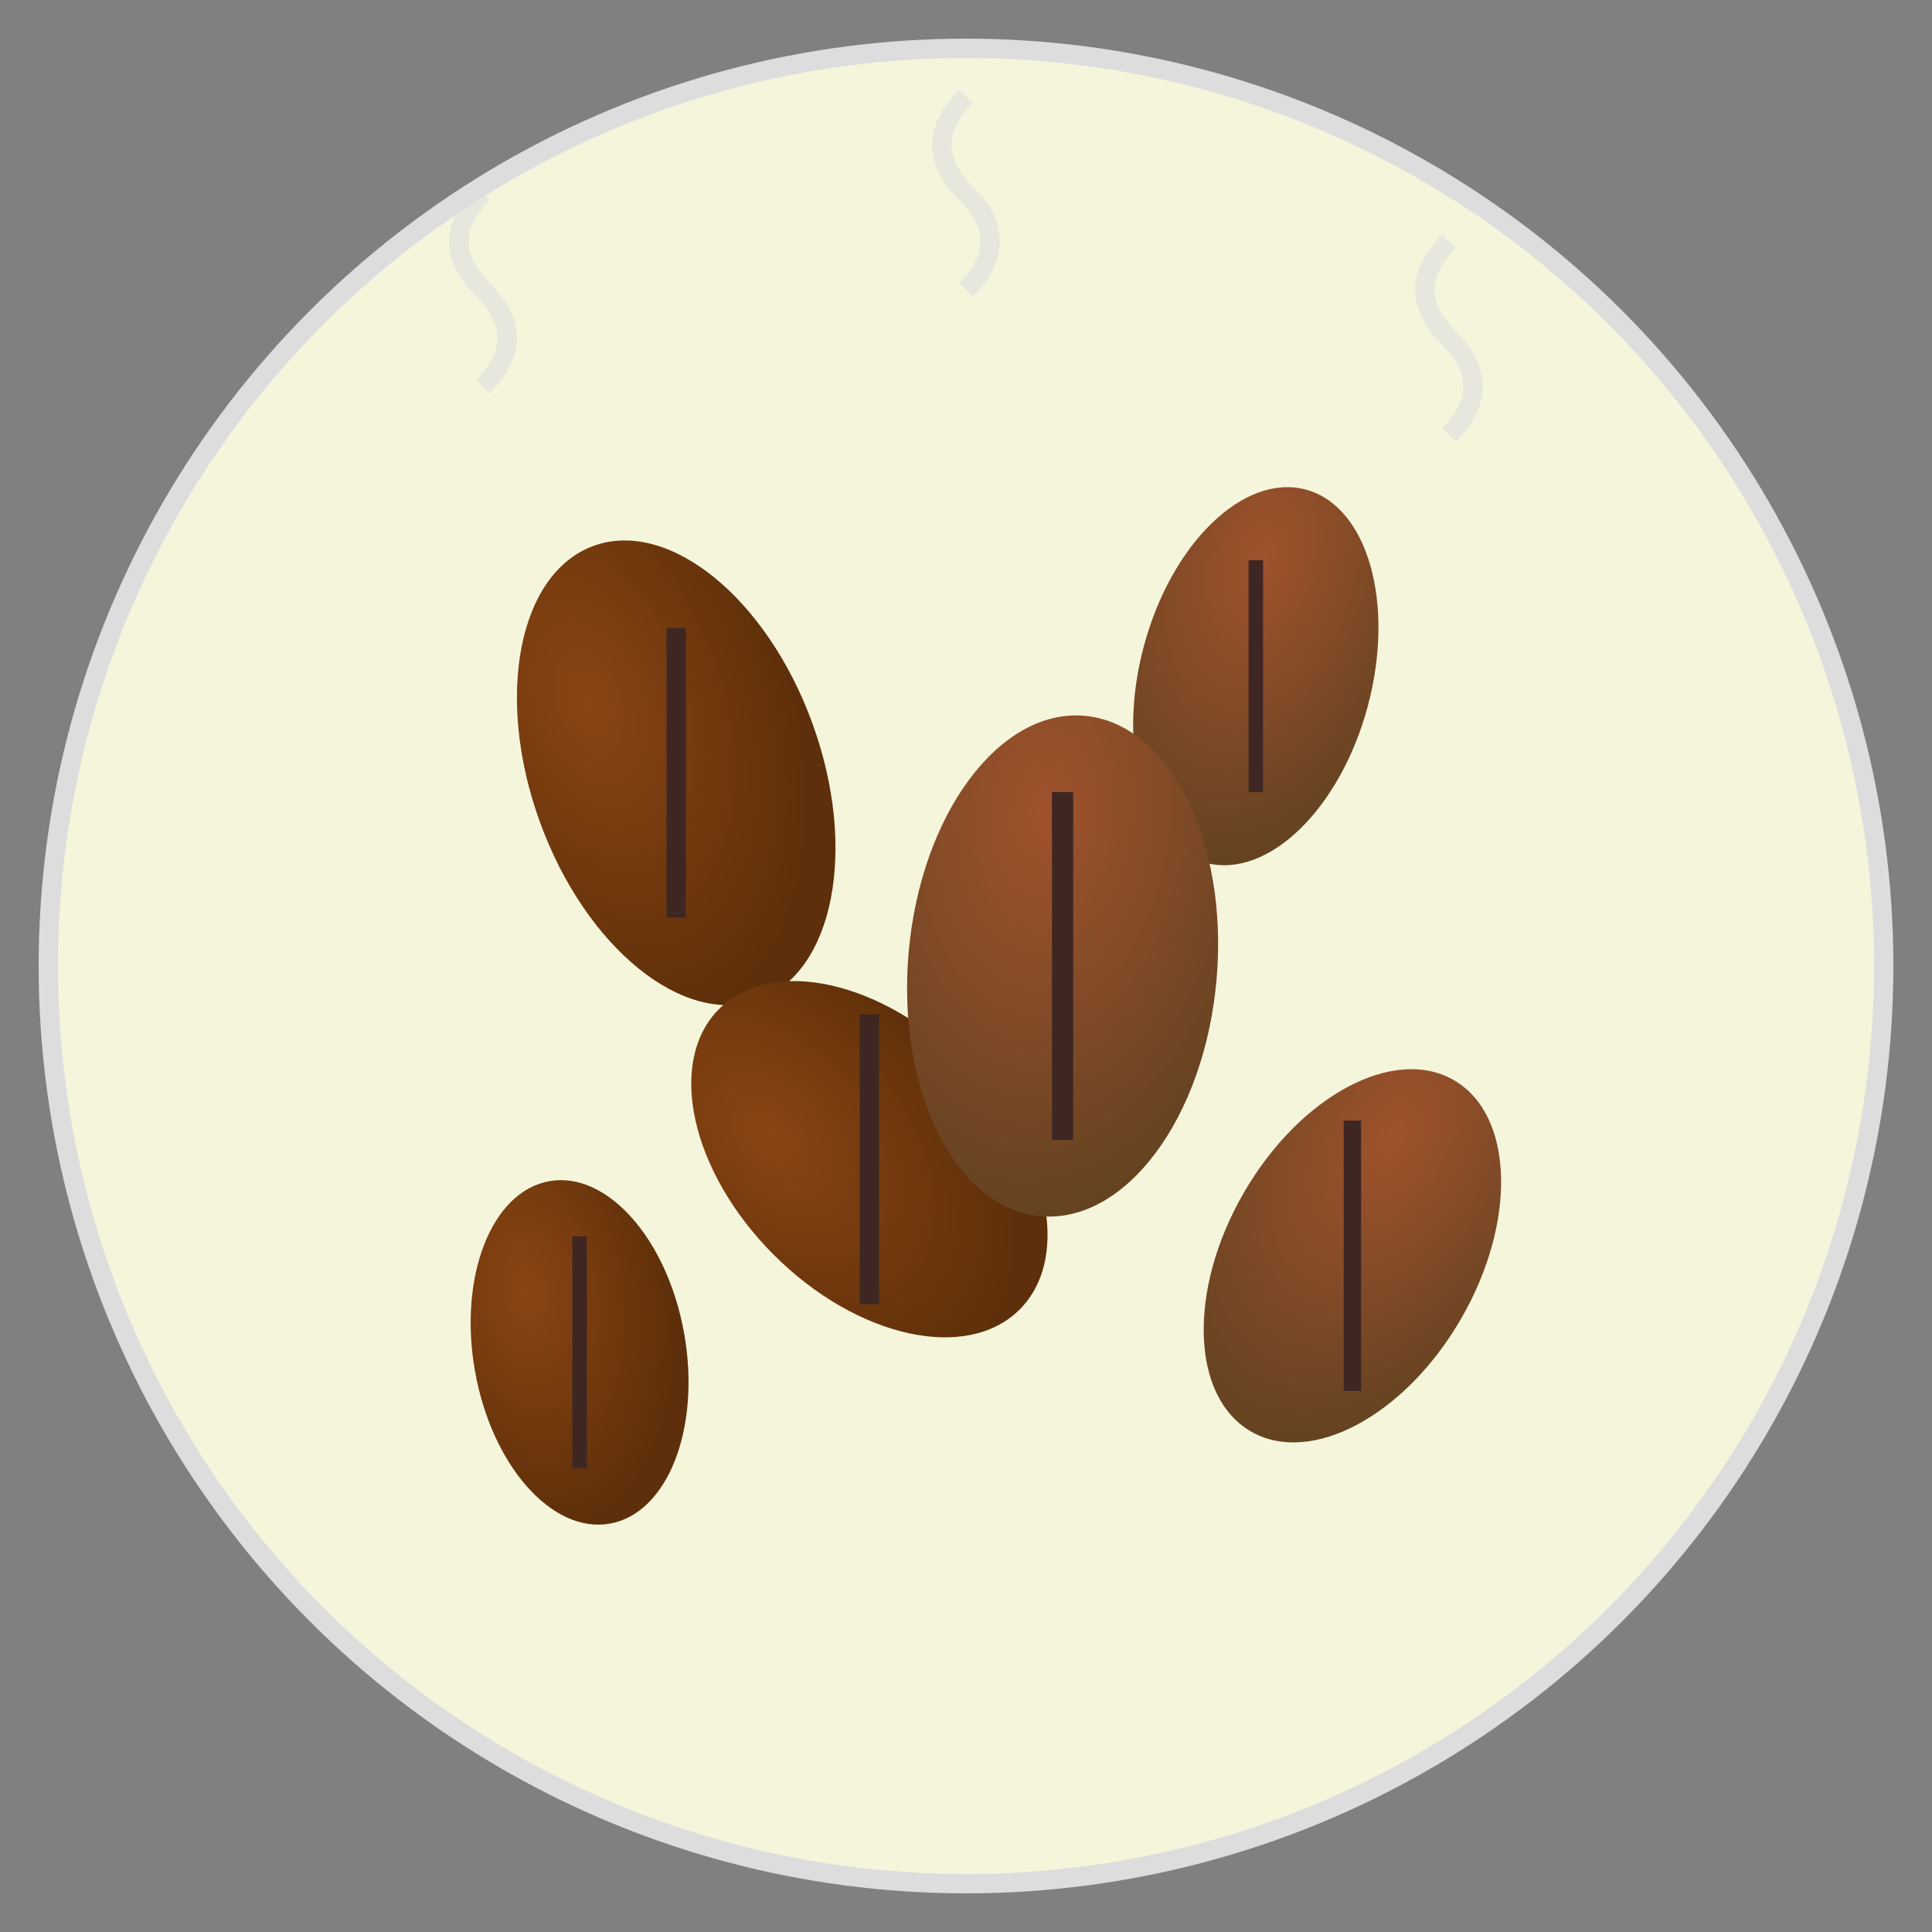<svg width="200" height="200" viewBox="0 0 200 200" xmlns="http://www.w3.org/2000/svg">
  <rect x="0" y="0" width="200" height="200" fill="#808080" stroke="none"/>
  <defs>
    <radialGradient id="beanGradient" cx="0.3" cy="0.3" r="0.7">
      <stop offset="0%" stop-color="#8B4513"/>
      <stop offset="100%" stop-color="#5D2F0A"/>
    </radialGradient>
    <radialGradient id="beanGradient2" cx="0.4" cy="0.2" r="0.8">
      <stop offset="0%" stop-color="#A0522D"/>
      <stop offset="100%" stop-color="#654321"/>
    </radialGradient>
  </defs>
  
  <!-- Background circle -->
  <circle cx="100" cy="100" r="95" fill="#F5F5DC" stroke="#DDD" stroke-width="2"/>
  
  <!-- Coffee beans -->
  <ellipse cx="70" cy="80" rx="15" ry="25" fill="url(#beanGradient)" transform="rotate(-20 70 80)"/>
  <path d="M 70 65 Q 70 80 70 95" stroke="#3E2723" stroke-width="2" fill="none"/>
  
  <ellipse cx="130" cy="70" rx="12" ry="20" fill="url(#beanGradient2)" transform="rotate(15 130 70)"/>
  <path d="M 130 58 Q 130 70 130 82" stroke="#3E2723" stroke-width="1.5" fill="none"/>
  
  <ellipse cx="90" cy="120" rx="14" ry="22" fill="url(#beanGradient)" transform="rotate(-45 90 120)"/>
  <path d="M 90 105 Q 90 120 90 135" stroke="#3E2723" stroke-width="2" fill="none"/>
  
  <ellipse cx="140" cy="130" rx="13" ry="21" fill="url(#beanGradient2)" transform="rotate(30 140 130)"/>
  <path d="M 140 116 Q 140 130 140 144" stroke="#3E2723" stroke-width="1.8" fill="none"/>
  
  <ellipse cx="60" cy="140" rx="11" ry="18" fill="url(#beanGradient)" transform="rotate(-10 60 140)"/>
  <path d="M 60 128 Q 60 140 60 152" stroke="#3E2723" stroke-width="1.5" fill="none"/>
  
  <ellipse cx="110" cy="100" rx="16" ry="26" fill="url(#beanGradient2)" transform="rotate(5 110 100)"/>
  <path d="M 110 82 Q 110 100 110 118" stroke="#3E2723" stroke-width="2.2" fill="none"/>
  
  <!-- Steam effect -->
  <path d="M 50 40 Q 55 35 50 30 Q 45 25 50 20" stroke="#DDD" stroke-width="2" fill="none" opacity="0.6"/>
  <path d="M 150 45 Q 155 40 150 35 Q 145 30 150 25" stroke="#DDD" stroke-width="2" fill="none" opacity="0.6"/>
  <path d="M 100 30 Q 105 25 100 20 Q 95 15 100 10" stroke="#DDD" stroke-width="2" fill="none" opacity="0.6"/>
</svg>